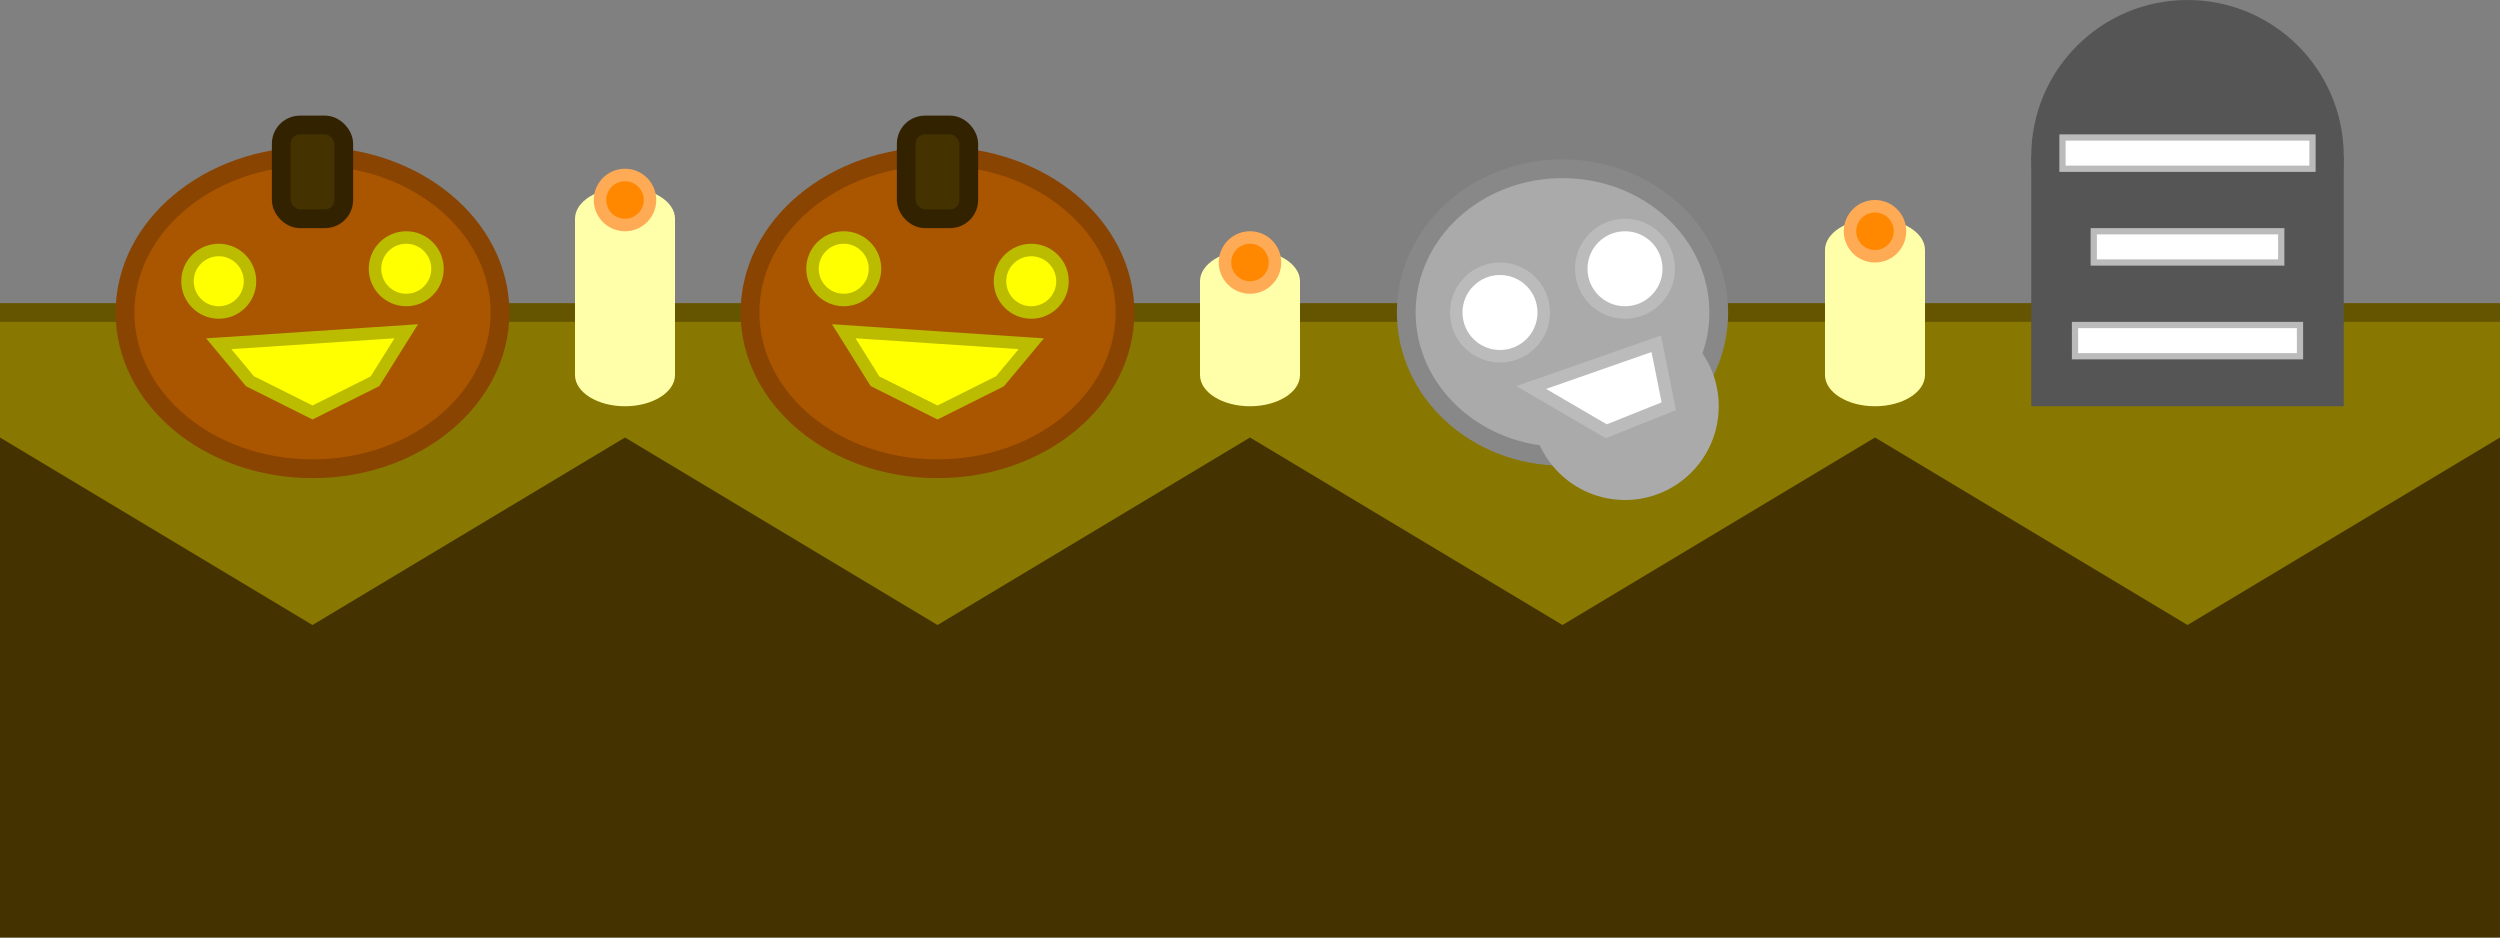 <svg xmlns="http://www.w3.org/2000/svg" width="400" height="150">
    <rect width="100%" height="100%" fill="#808080" stroke="none"/>
    <rect x="0" y="50" width="100" height="100" fill="#430"></rect>
    <polygon points="0, 50 100, 50 100, 70 50, 100 0, 70" fill="#870"></polygon>
    <line x1="0" y1="50" x2="100" y2="50" stroke-width="3" stroke="#650"></line>
    <ellipse cx="50" cy="50" rx="30" ry="25" fill="#a50" stroke-width="3" stroke="#840"></ellipse>
    <circle cx="35" cy="45" r="5" fill="#ff0" stroke-width="2" stroke="#bb0"></circle>
    <circle cx="65" cy="43" r="5" fill="#ff0" stroke-width="2" stroke="#bb0"></circle>
    <polygon points="35, 55 65, 53 60, 61 50, 66 40, 61" fill="#ff0" stroke-width="2" stroke="#bb0"></polygon>
    <rect x="45" y="20" rx="3" ry="3" width="10" height="15" fill="#430" stroke-width="3" stroke="#320"></rect>
    <rect x="100" y="50" width="100" height="100" fill="#430"></rect>
    <polygon points="100, 50 200, 50 200, 70 150, 100 100, 70" fill="#870"></polygon>
    <line x1="100" y1="50" x2="200" y2="50" stroke-width="3" stroke="#650"></line>
    <ellipse cx="100" cy="60" rx="8" ry="5" fill="#ffa"></ellipse>
    <ellipse cx="100" cy="35" rx="8" ry="5" fill="#ffa"></ellipse>
    <rect x="92" y="35" width="16" height="25" fill="#ffa"></rect>
    <circle cx="100" cy="32" r="4" fill="#f80" stroke-width="2" stroke="#fa5"></circle>
    <ellipse cx="150" cy="50" rx="30" ry="25" fill="#a50" stroke-width="3" stroke="#840"></ellipse>
    <circle cx="135" cy="43" r="5" fill="#ff0" stroke-width="2" stroke="#bb0"></circle>
    <circle cx="165" cy="45" r="5" fill="#ff0" stroke-width="2" stroke="#bb0"></circle>
    <polygon points="135, 53 165, 55 160, 61 150, 66 140, 61" fill="#ff0" stroke-width="2" stroke="#bb0"></polygon>
    <rect x="145" y="20" rx="3" ry="3" width="10" height="15" fill="#430" stroke-width="3" stroke="#320"></rect>
    <rect x="200" y="50" width="100" height="100" fill="#430"></rect>
    <polygon points="200, 50 300, 50 300, 70 250, 100 200, 70" fill="#870"></polygon>
    <line x1="200" y1="50" x2="300" y2="50" stroke-width="3" stroke="#650"></line>
    <ellipse cx="200" cy="60" rx="8" ry="5" fill="#ffa"></ellipse>
    <ellipse cx="200" cy="45" rx="8" ry="5" fill="#ffa"></ellipse>
    <rect x="192" y="45" width="16" height="15" fill="#ffa"></rect>
    <circle cx="200" cy="42" r="4" fill="#f80" stroke-width="2" stroke="#fa5"></circle>
    <ellipse cx="250" cy="50" rx="25" ry="23" fill="#aaa" stroke-width="3" stroke="#888"></ellipse>
    <ellipse cx="260" cy="65" rx="15" ry="15" fill="#aaa"></ellipse>
    <circle cx="240" cy="50" r="7" fill="#fff" stroke-width="2" stroke="#bbb"></circle>
    <circle cx="260" cy="43" r="7" fill="#fff" stroke-width="2" stroke="#bbb"></circle>
    <polygon points="245, 62 265, 55 267, 65 257, 69" fill="#fff" stroke-width="2" stroke="#bbb"></polygon>
    <rect x="300" y="50" width="100" height="100" fill="#430"></rect>
    <polygon points="300, 50 400, 50 400, 70 350, 100 300, 70" fill="#870"></polygon>
    <line x1="300" y1="50" x2="400" y2="50" stroke-width="3" stroke="#650"></line>
    <ellipse cx="300" cy="60" rx="8" ry="5" fill="#ffa"></ellipse>
    <ellipse cx="300" cy="40" rx="8" ry="5" fill="#ffa"></ellipse>
    <rect x="292" y="40" width="16" height="20" fill="#ffa"></rect>
    <circle cx="300" cy="37" r="4" fill="#f80" stroke-width="2" stroke="#fa5"></circle>
    <rect x="325" y="25" width="50" height="40" fill="#555"></rect>
    <circle cx="350" cy="25" r="25" fill="#555"></circle>
    <rect x="330" y="22" width="40" height="5" fill="#fff" stroke-width="1" stroke="#bbb"></rect>
    <rect x="335" y="37" width="30" height="5" fill="#fff" stroke-width="1" stroke="#bbb"></rect>
    <rect x="332" y="52" width="36" height="5" fill="#fff" stroke-width="1" stroke="#bbb"></rect>
</svg>

